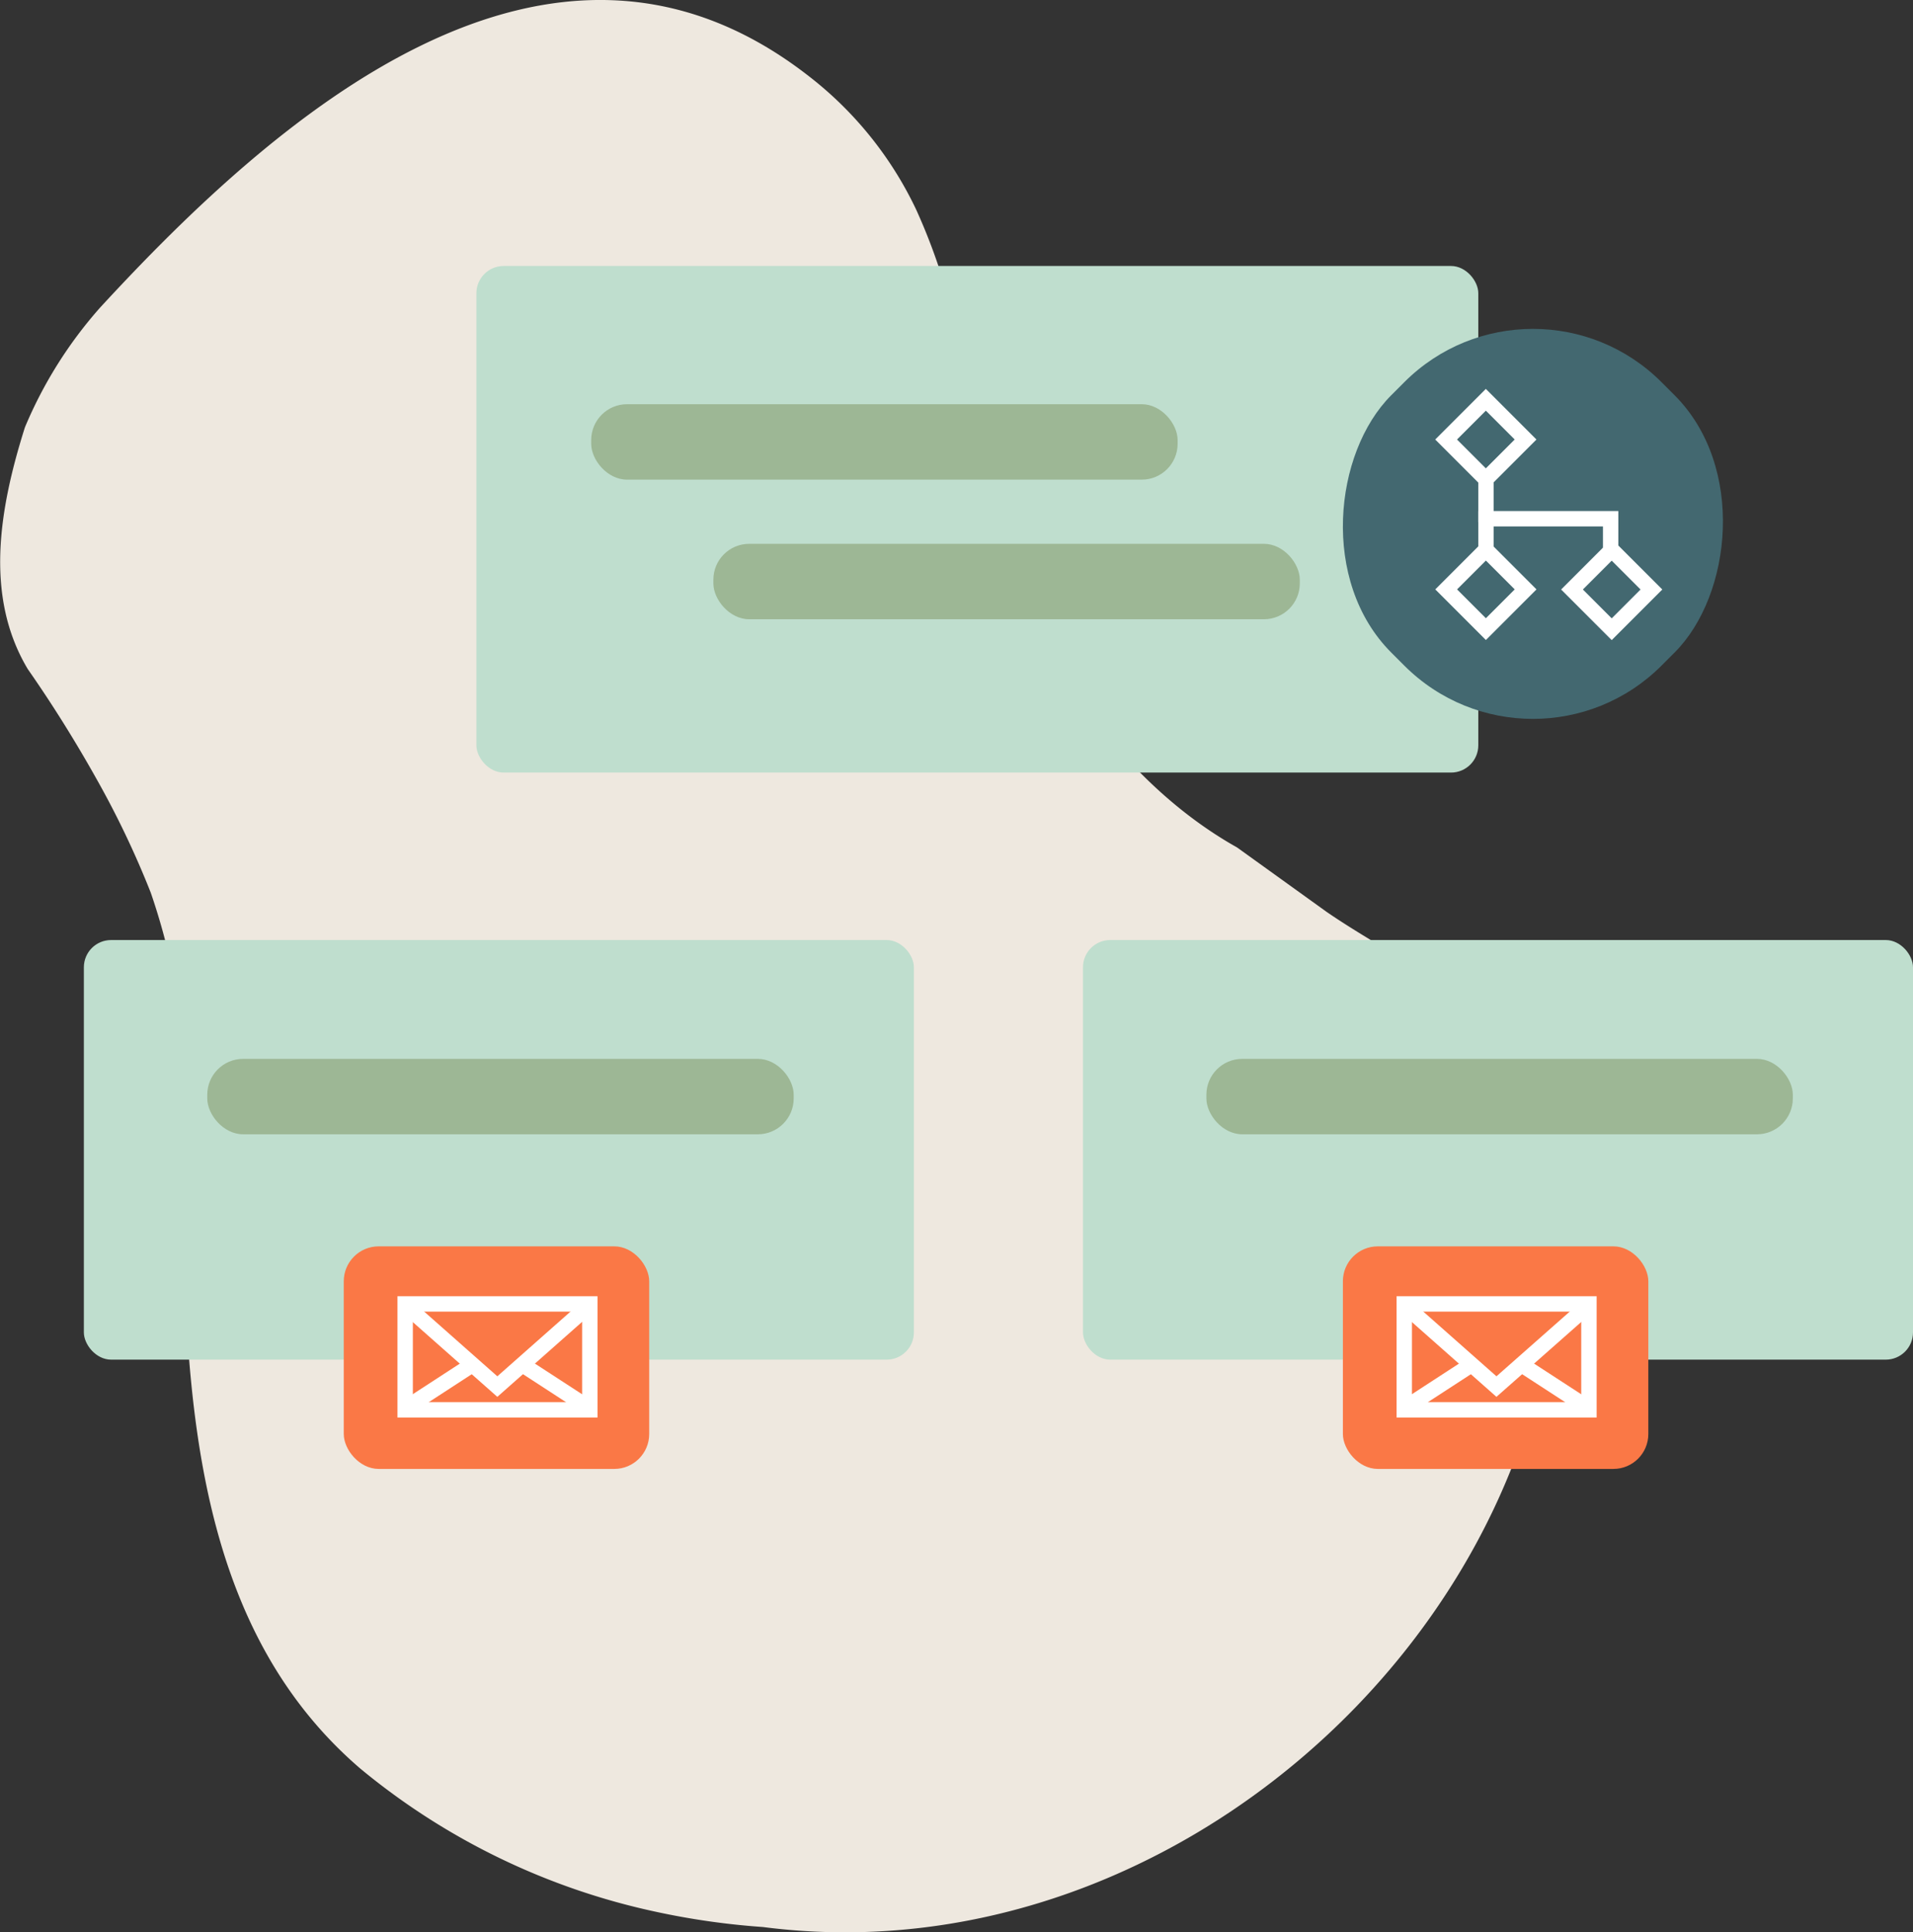 <svg xmlns="http://www.w3.org/2000/svg" viewBox="0 0 124.32 125.53"><rect x="0" y="0" width="124.32" height="125.53" fill="#333333" stroke="none"/><defs><style>.cls-1{fill:#eee8df;}.cls-2{fill:#bfdece;}.cls-3{fill:#fa7846;}.cls-4{fill:#fff;}.cls-5{fill:none;stroke:#fff;stroke-miterlimit:10;}.cls-6{fill:#9db795;}.cls-7{fill:#436870;}</style></defs><title>Asset 41</title><g id="Layer_2" data-name="Layer 2"><g id="Layer_4" data-name="Layer 4"><path class="cls-1" d="M86.24,59.26C92,63.2,99.53,66,100.47,72.6c5.64,28.19-21.61,56.38-50.89,52.59a48.87,48.87,0,0,1-7-1,44.84,44.84,0,0,1-19.15-9.28c-13.16-11.28-11.28-31-11.61-48A42.13,42.13,0,0,0,9.8,58a59.64,59.64,0,0,0-3.53-7.4c-1.35-2.41-2.83-4.79-4.47-7.14C-1,38.77-.08,33.13,1.62,27.76A28,28,0,0,1,6.49,20C17.77,7.75,35.63-8.22,52.54,4.93a23.88,23.88,0,0,1,7,8.69,38.76,38.76,0,0,1,3,10,32.66,32.66,0,0,0,.37,6.44c2.85,9.61,8.49,19.94,17.49,25Z"/><rect class="cls-2" x="30.96" y="17.28" width="65.11" height="32.91" rx="1.77"/><rect class="cls-2" x="5.45" y="61.07" width="53.94" height="27.26" rx="1.77"/><rect class="cls-3" x="22.34" y="80.97" width="19.85" height="14.46" rx="2.27"/><path class="cls-4" d="M37.83,85.21v5.88h-11V85.21h11m1-1h-13v7.88h13V84.21Z"/><polyline class="cls-5" points="38.45 84.66 32.32 90.08 26.19 84.66"/><line class="cls-5" x1="30.75" y1="88.62" x2="26.26" y2="91.54"/><line class="cls-5" x1="38.39" y1="91.54" x2="33.99" y2="88.68"/><rect class="cls-6" x="13.47" y="68.79" width="38.11" height="4.9" rx="2.33"/><rect class="cls-2" x="70.38" y="61.07" width="53.94" height="27.26" rx="1.77"/><rect class="cls-3" x="87.27" y="80.97" width="19.85" height="14.46" rx="2.27"/><path class="cls-4" d="M102.76,85.21v5.88h-11V85.21h11m1-1h-13v7.88h13V84.21Z"/><polyline class="cls-5" points="103.39 84.66 97.25 90.08 91.12 84.66"/><line class="cls-5" x1="95.68" y1="88.62" x2="91.19" y2="91.54"/><line class="cls-5" x1="103.32" y1="91.54" x2="98.92" y2="88.68"/><rect class="cls-6" x="78.4" y="68.79" width="38.11" height="4.9" rx="2.33"/><rect class="cls-6" x="38.42" y="26.26" width="38.11" height="4.9" rx="2.33"/><rect class="cls-6" x="46.36" y="35.33" width="38.11" height="4.9" rx="2.33"/><rect class="cls-7" x="87.2" y="21.61" width="24.84" height="24.84" rx="11.82" transform="translate(53.24 -60.47) rotate(45)"/><rect class="cls-5" x="94.74" y="26.73" width="3.65" height="3.65" transform="translate(48.47 -59.92) rotate(45)"/><rect class="cls-5" x="94.74" y="36.47" width="3.65" height="3.65" transform="translate(55.36 -57.07) rotate(45)"/><rect class="cls-5" x="102.91" y="36.47" width="3.65" height="3.65" transform="translate(57.76 -62.84) rotate(45)"/><line class="cls-5" x1="96.57" y1="31.14" x2="96.57" y2="33.92"/><polyline class="cls-5" points="96.57 35.71 96.57 33.7 104.67 33.7 104.67 35.71"/></g></g></svg>